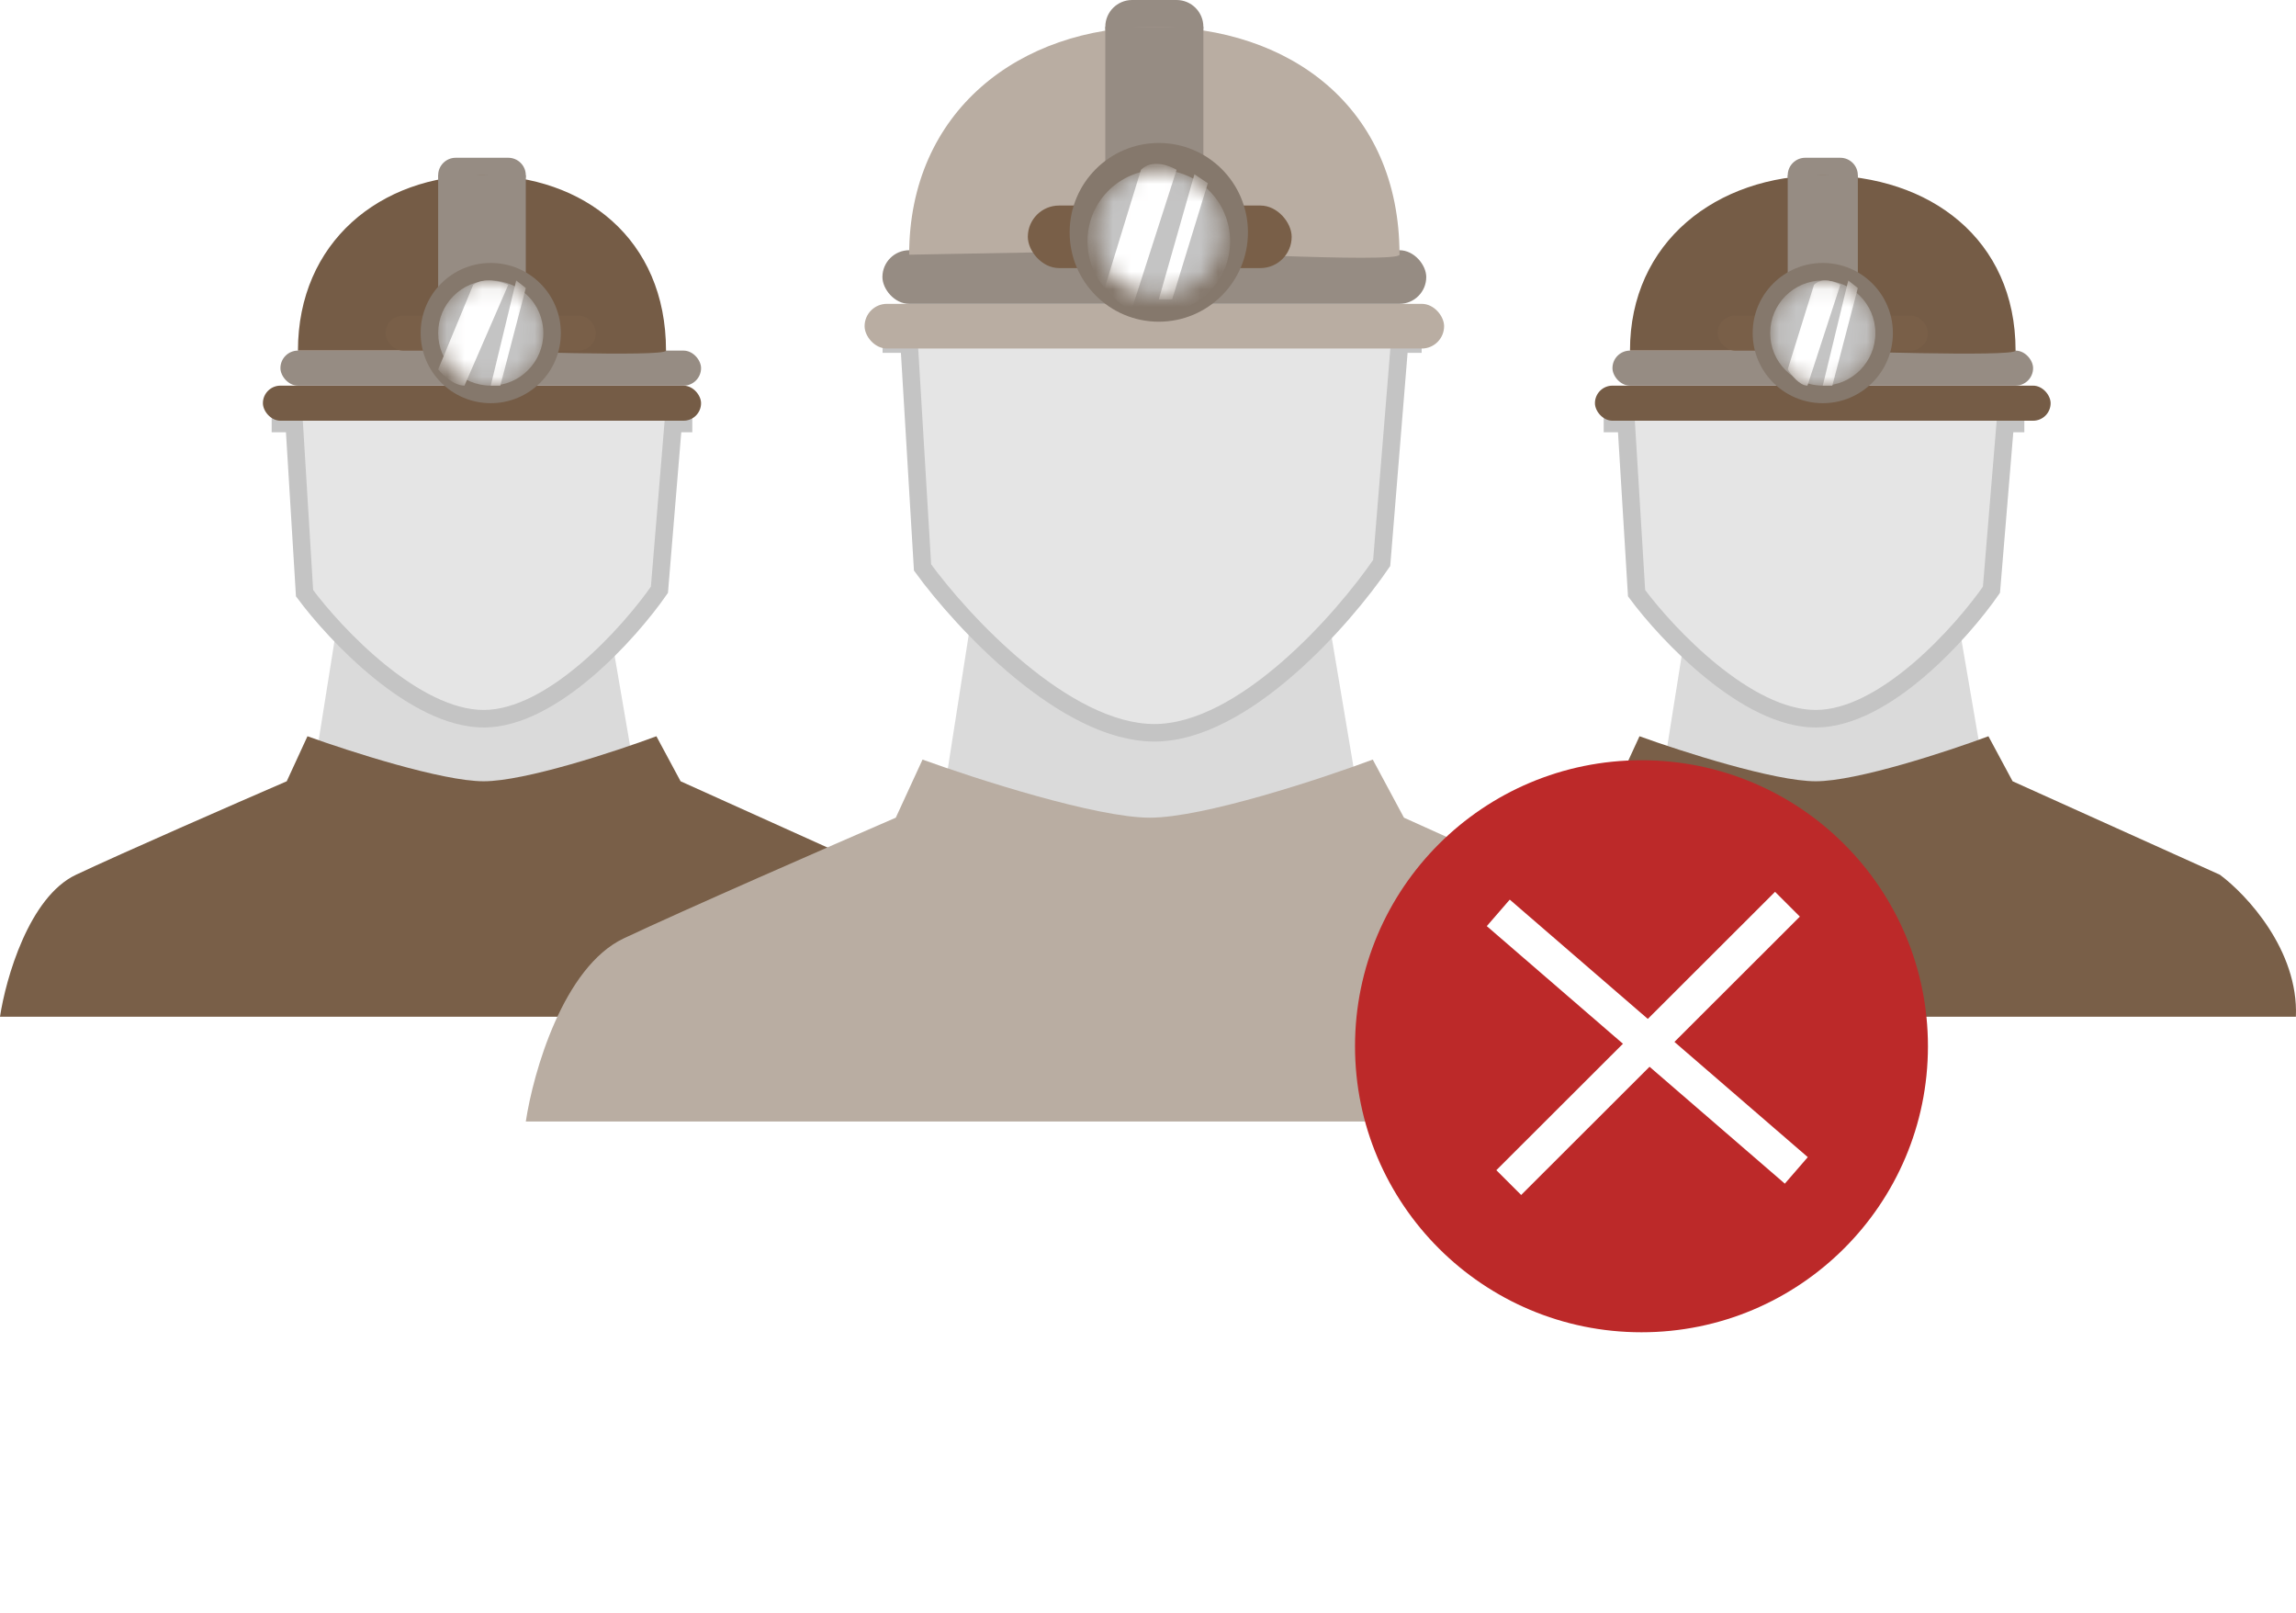 <svg width="131" height="92" viewBox="0 0 131 92" fill="none" xmlns="http://www.w3.org/2000/svg">
<path d="M95 43.368L96.174 36H111.826L113 42.842C110.848 43.895 105.996 46 103.804 46C101.613 46 97.022 44.246 95 43.368Z" fill="#DADADA"/>
<g filter="url(#filter0_d)">
<path d="M93.376 33.839L92.786 24.161H92V23H115V24.161H114.41L113.624 33.645C111.92 36.097 107.53 41 103.598 41C99.667 41 95.145 36.226 93.376 33.839Z" fill="#E5E5E5"/>
<path d="M93.376 33.839L92.786 24.161H92V23H115V24.161H114.41L113.624 33.645C111.92 36.097 107.53 41 103.598 41C99.667 41 95.145 36.226 93.376 33.839Z" stroke="#C4C4C4"/>
</g>
<path d="M102 10C102 9.448 102.448 9 103 9H105C105.552 9 106 9.448 106 10V10C106 10.552 105.552 11 105 11H104H103C102.448 11 102 10.552 102 10V10Z" fill="#968C83"/>
<rect x="91" y="22" width="26" height="2" rx="1" fill="#755C46"/>
<rect x="92" y="20" width="24" height="2" rx="1" fill="#968C83"/>
<path d="M115 20C115 20.387 104 20 104 20H93C93 13.809 97.925 10 104 10C110.075 10 115 13.616 115 20Z" fill="#755C46"/>
<rect x="102" y="10" width="4" height="10" fill="#968C83"/>
<rect x="98" y="18" width="12" height="2" rx="1" fill="#795F48"/>
<circle cx="104" cy="19" r="4" fill="#85786C"/>
<mask id="mask0" mask-type="alpha" maskUnits="userSpaceOnUse" x="101" y="16" width="6" height="6">
<circle cx="104" cy="19" r="3" fill="#C4C4C4"/>
</mask>
<g mask="url(#mask0)">
<circle cx="104" cy="19" r="3" fill="#C4C4C4"/>
<path d="M102 21.072L103.5 16.246C103.95 15.8 104.688 16.06 105 16.246L103.125 22C102.675 22 102.188 21.381 102 21.072Z" fill="white"/>
<path d="M106 16.429L105.455 16L104 22H104.545L106 16.429Z" fill="white"/>
</g>
<path d="M80.336 49.901C77.656 51.165 76.329 55.827 76 58H130.994C131.152 54.207 128.169 51.021 126.658 49.901L114.831 44.568L113.451 42C111.151 42.856 105.961 44.568 103.596 44.568C101.23 44.568 95.908 42.856 93.543 42L92.36 44.568C89.469 45.819 83.017 48.637 80.336 49.901Z" fill="#795F48"/>
<path d="M18 43.368L19.174 36H34.826L36 42.842C33.848 43.895 28.996 46 26.804 46C24.613 46 20.022 44.246 18 43.368Z" fill="#DADADA"/>
<g filter="url(#filter1_d)">
<path d="M17.376 33.839L16.786 24.161H16V23H39V24.161H38.41L37.624 33.645C35.92 36.097 31.53 41 27.598 41C23.667 41 19.145 36.226 17.376 33.839Z" fill="#E5E5E5"/>
<path d="M17.376 33.839L16.786 24.161H16V23H39V24.161H38.41L37.624 33.645C35.92 36.097 31.53 41 27.598 41C23.667 41 19.145 36.226 17.376 33.839Z" stroke="#C4C4C4"/>
</g>
<path d="M25 10C25 9.448 25.448 9 26 9H29C29.552 9 30 9.448 30 10V10C30 10.552 29.552 11 29 11H27.5H26C25.448 11 25 10.552 25 10V10Z" fill="#968C83"/>
<rect x="15" y="22" width="25" height="2" rx="1" fill="#755C46"/>
<rect x="16" y="20" width="24" height="2" rx="1" fill="#968C83"/>
<path d="M38 20C38 20.387 27.5 20 27.5 20H17C17 13.809 21.701 10 27.5 10C33.299 10 38 13.616 38 20Z" fill="#755C46"/>
<rect x="25" y="10" width="5" height="10" fill="#968C83"/>
<rect x="22" y="18" width="12" height="2" rx="1" fill="#795F48"/>
<circle cx="28" cy="19" r="4" fill="#85786C"/>
<mask id="mask1" mask-type="alpha" maskUnits="userSpaceOnUse" x="25" y="16" width="6" height="6">
<circle cx="28" cy="19" r="3" fill="#C4C4C4"/>
</mask>
<g mask="url(#mask1)">
<circle cx="28" cy="19" r="3" fill="#C4C4C4"/>
<path d="M25 21.072L27 16.246C27.6 15.8 28.583 16.06 29 16.246L26.5 22C25.9 22 25.25 21.381 25 21.072Z" fill="white"/>
<path d="M30 16.429L29.454 16L28 22H28.546L30 16.429Z" fill="white"/>
</g>
<path d="M4.336 49.901C1.656 51.165 0.329 55.827 0 58H54.994C55.152 54.207 52.169 51.021 50.657 49.901L38.831 44.568L37.451 42C35.151 42.856 29.961 44.568 27.596 44.568C25.23 44.568 19.908 42.856 17.543 42L16.36 44.568C13.469 45.819 7.017 48.637 4.336 49.901Z" fill="#795F48"/>
<path d="M53.908 44.941L55.434 35.175H75.781L77.307 44.244C74.509 45.639 68.201 48.429 65.353 48.429C62.504 48.429 56.536 46.104 53.908 44.941Z" fill="#DADADA"/>
<g filter="url(#filter2_d)">
<path d="M52.636 32.371L51.873 19.627H50.856V18.097H80.613V19.627H79.85L78.833 32.116C76.628 35.345 70.948 41.802 65.862 41.802C60.775 41.802 54.925 35.515 52.636 32.371Z" fill="#E5E5E5"/>
<path d="M52.636 32.371L51.873 19.627H50.856V18.097H80.613V19.627H79.85L78.833 32.116C76.628 35.345 70.948 41.802 65.862 41.802C60.775 41.802 54.925 35.515 52.636 32.371Z" stroke="#C4C4C4"/>
</g>
<path d="M63.064 1.529C63.064 0.685 63.749 0 64.593 0H67.13C67.975 0 68.659 0.685 68.659 1.529V1.529C68.659 2.374 67.975 3.059 67.13 3.059H65.862H64.593C63.749 3.059 63.064 2.374 63.064 1.529V1.529Z" fill="#968C83"/>
<rect x="49.33" y="17.333" width="33.064" height="2.549" rx="1.274" fill="#B9ADA2"/>
<rect x="50.347" y="14.274" width="31.029" height="3.059" rx="1.529" fill="#968C83"/>
<path d="M79.85 14.529C79.85 15.039 65.862 14.274 65.862 14.274L51.873 14.529C51.873 6.372 58.136 1.529 65.862 1.529C73.587 1.529 79.85 6.117 79.85 14.529Z" fill="#B9ADA2"/>
<rect x="63.064" y="1.529" width="5.595" height="12.745" fill="#968C83"/>
<rect x="58.643" y="11.725" width="15.054" height="3.568" rx="1.784" fill="#795F48"/>
<ellipse cx="66.116" cy="13.254" rx="5.087" ry="5.098" fill="#85786C"/>
<mask id="mask2" mask-type="alpha" maskUnits="userSpaceOnUse" x="62" y="9" width="8" height="8">
<ellipse cx="66.116" cy="13.254" rx="3.561" ry="3.568" fill="#C4C4C4"/>
</mask>
<g mask="url(#mask2)">
<ellipse cx="66.116" cy="13.764" rx="4.069" ry="4.078" fill="#C4C4C4"/>
<path d="M63.064 16.313L65.099 9.686C65.709 9.074 66.709 9.431 67.133 9.686L64.59 17.587C63.98 17.587 63.318 16.738 63.064 16.313Z" fill="white"/>
<path d="M68.914 10.451L68.15 9.941L66.116 17.078H66.879L68.914 10.451Z" fill="white"/>
</g>
<path d="M35.595 53.527C32.136 55.158 30.424 61.174 30 63.977H100.96C101.163 59.084 97.314 54.971 95.365 53.527L80.104 46.645L78.324 43.331C75.357 44.436 68.659 46.645 65.607 46.645C62.555 46.645 55.688 44.436 52.636 43.331L51.11 46.645C47.38 48.259 39.054 51.896 35.595 53.527Z" fill="#B9ADA2"/>
<g filter="url(#filter3_d)">
<ellipse cx="93.656" cy="59.684" rx="16.344" ry="16.316" fill="#BC2929"/>
</g>
<line y1="-1" x2="22.463" y2="-1" transform="matrix(0.757 0.654 -0.655 0.756 84.83 52.831)" stroke="white" stroke-width="2"/>
<line y1="-1" x2="22.46" y2="-1" transform="matrix(0.708 -0.707 0.708 0.707 86.791 68.168)" stroke="white" stroke-width="2"/>
<defs>
<filter id="filter0_d" x="90" y="21" width="27" height="22" filterUnits="userSpaceOnUse" color-interpolation-filters="sRGB">
<feFlood flood-opacity="0" result="BackgroundImageFix"/>
<feColorMatrix in="SourceAlpha" type="matrix" values="0 0 0 0 0 0 0 0 0 0 0 0 0 0 0 0 0 0 127 0"/>
<feOffset/>
<feGaussianBlur stdDeviation="1"/>
<feColorMatrix type="matrix" values="0 0 0 0 0 0 0 0 0 0 0 0 0 0 0 0 0 0 0.25 0"/>
<feBlend mode="normal" in2="BackgroundImageFix" result="effect1_dropShadow"/>
<feBlend mode="normal" in="SourceGraphic" in2="effect1_dropShadow" result="shape"/>
</filter>
<filter id="filter1_d" x="14" y="21" width="27" height="22" filterUnits="userSpaceOnUse" color-interpolation-filters="sRGB">
<feFlood flood-opacity="0" result="BackgroundImageFix"/>
<feColorMatrix in="SourceAlpha" type="matrix" values="0 0 0 0 0 0 0 0 0 0 0 0 0 0 0 0 0 0 127 0"/>
<feOffset/>
<feGaussianBlur stdDeviation="1"/>
<feColorMatrix type="matrix" values="0 0 0 0 0 0 0 0 0 0 0 0 0 0 0 0 0 0 0.25 0"/>
<feBlend mode="normal" in2="BackgroundImageFix" result="effect1_dropShadow"/>
<feBlend mode="normal" in="SourceGraphic" in2="effect1_dropShadow" result="shape"/>
</filter>
<filter id="filter2_d" x="48.856" y="16.097" width="33.757" height="27.705" filterUnits="userSpaceOnUse" color-interpolation-filters="sRGB">
<feFlood flood-opacity="0" result="BackgroundImageFix"/>
<feColorMatrix in="SourceAlpha" type="matrix" values="0 0 0 0 0 0 0 0 0 0 0 0 0 0 0 0 0 0 127 0"/>
<feOffset/>
<feGaussianBlur stdDeviation="1"/>
<feColorMatrix type="matrix" values="0 0 0 0 0 0 0 0 0 0 0 0 0 0 0 0 0 0 0.25 0"/>
<feBlend mode="normal" in2="BackgroundImageFix" result="effect1_dropShadow"/>
<feBlend mode="normal" in="SourceGraphic" in2="effect1_dropShadow" result="shape"/>
</filter>
<filter id="filter3_d" x="61.312" y="27.367" width="64.688" height="64.633" filterUnits="userSpaceOnUse" color-interpolation-filters="sRGB">
<feFlood flood-opacity="0" result="BackgroundImageFix"/>
<feColorMatrix in="SourceAlpha" type="matrix" values="0 0 0 0 0 0 0 0 0 0 0 0 0 0 0 0 0 0 127 0"/>
<feOffset/>
<feGaussianBlur stdDeviation="8"/>
<feColorMatrix type="matrix" values="0 0 0 0 0 0 0 0 0 0 0 0 0 0 0 0 0 0 0.25 0"/>
<feBlend mode="normal" in2="BackgroundImageFix" result="effect1_dropShadow"/>
<feBlend mode="normal" in="SourceGraphic" in2="effect1_dropShadow" result="shape"/>
</filter>
</defs>
</svg>
